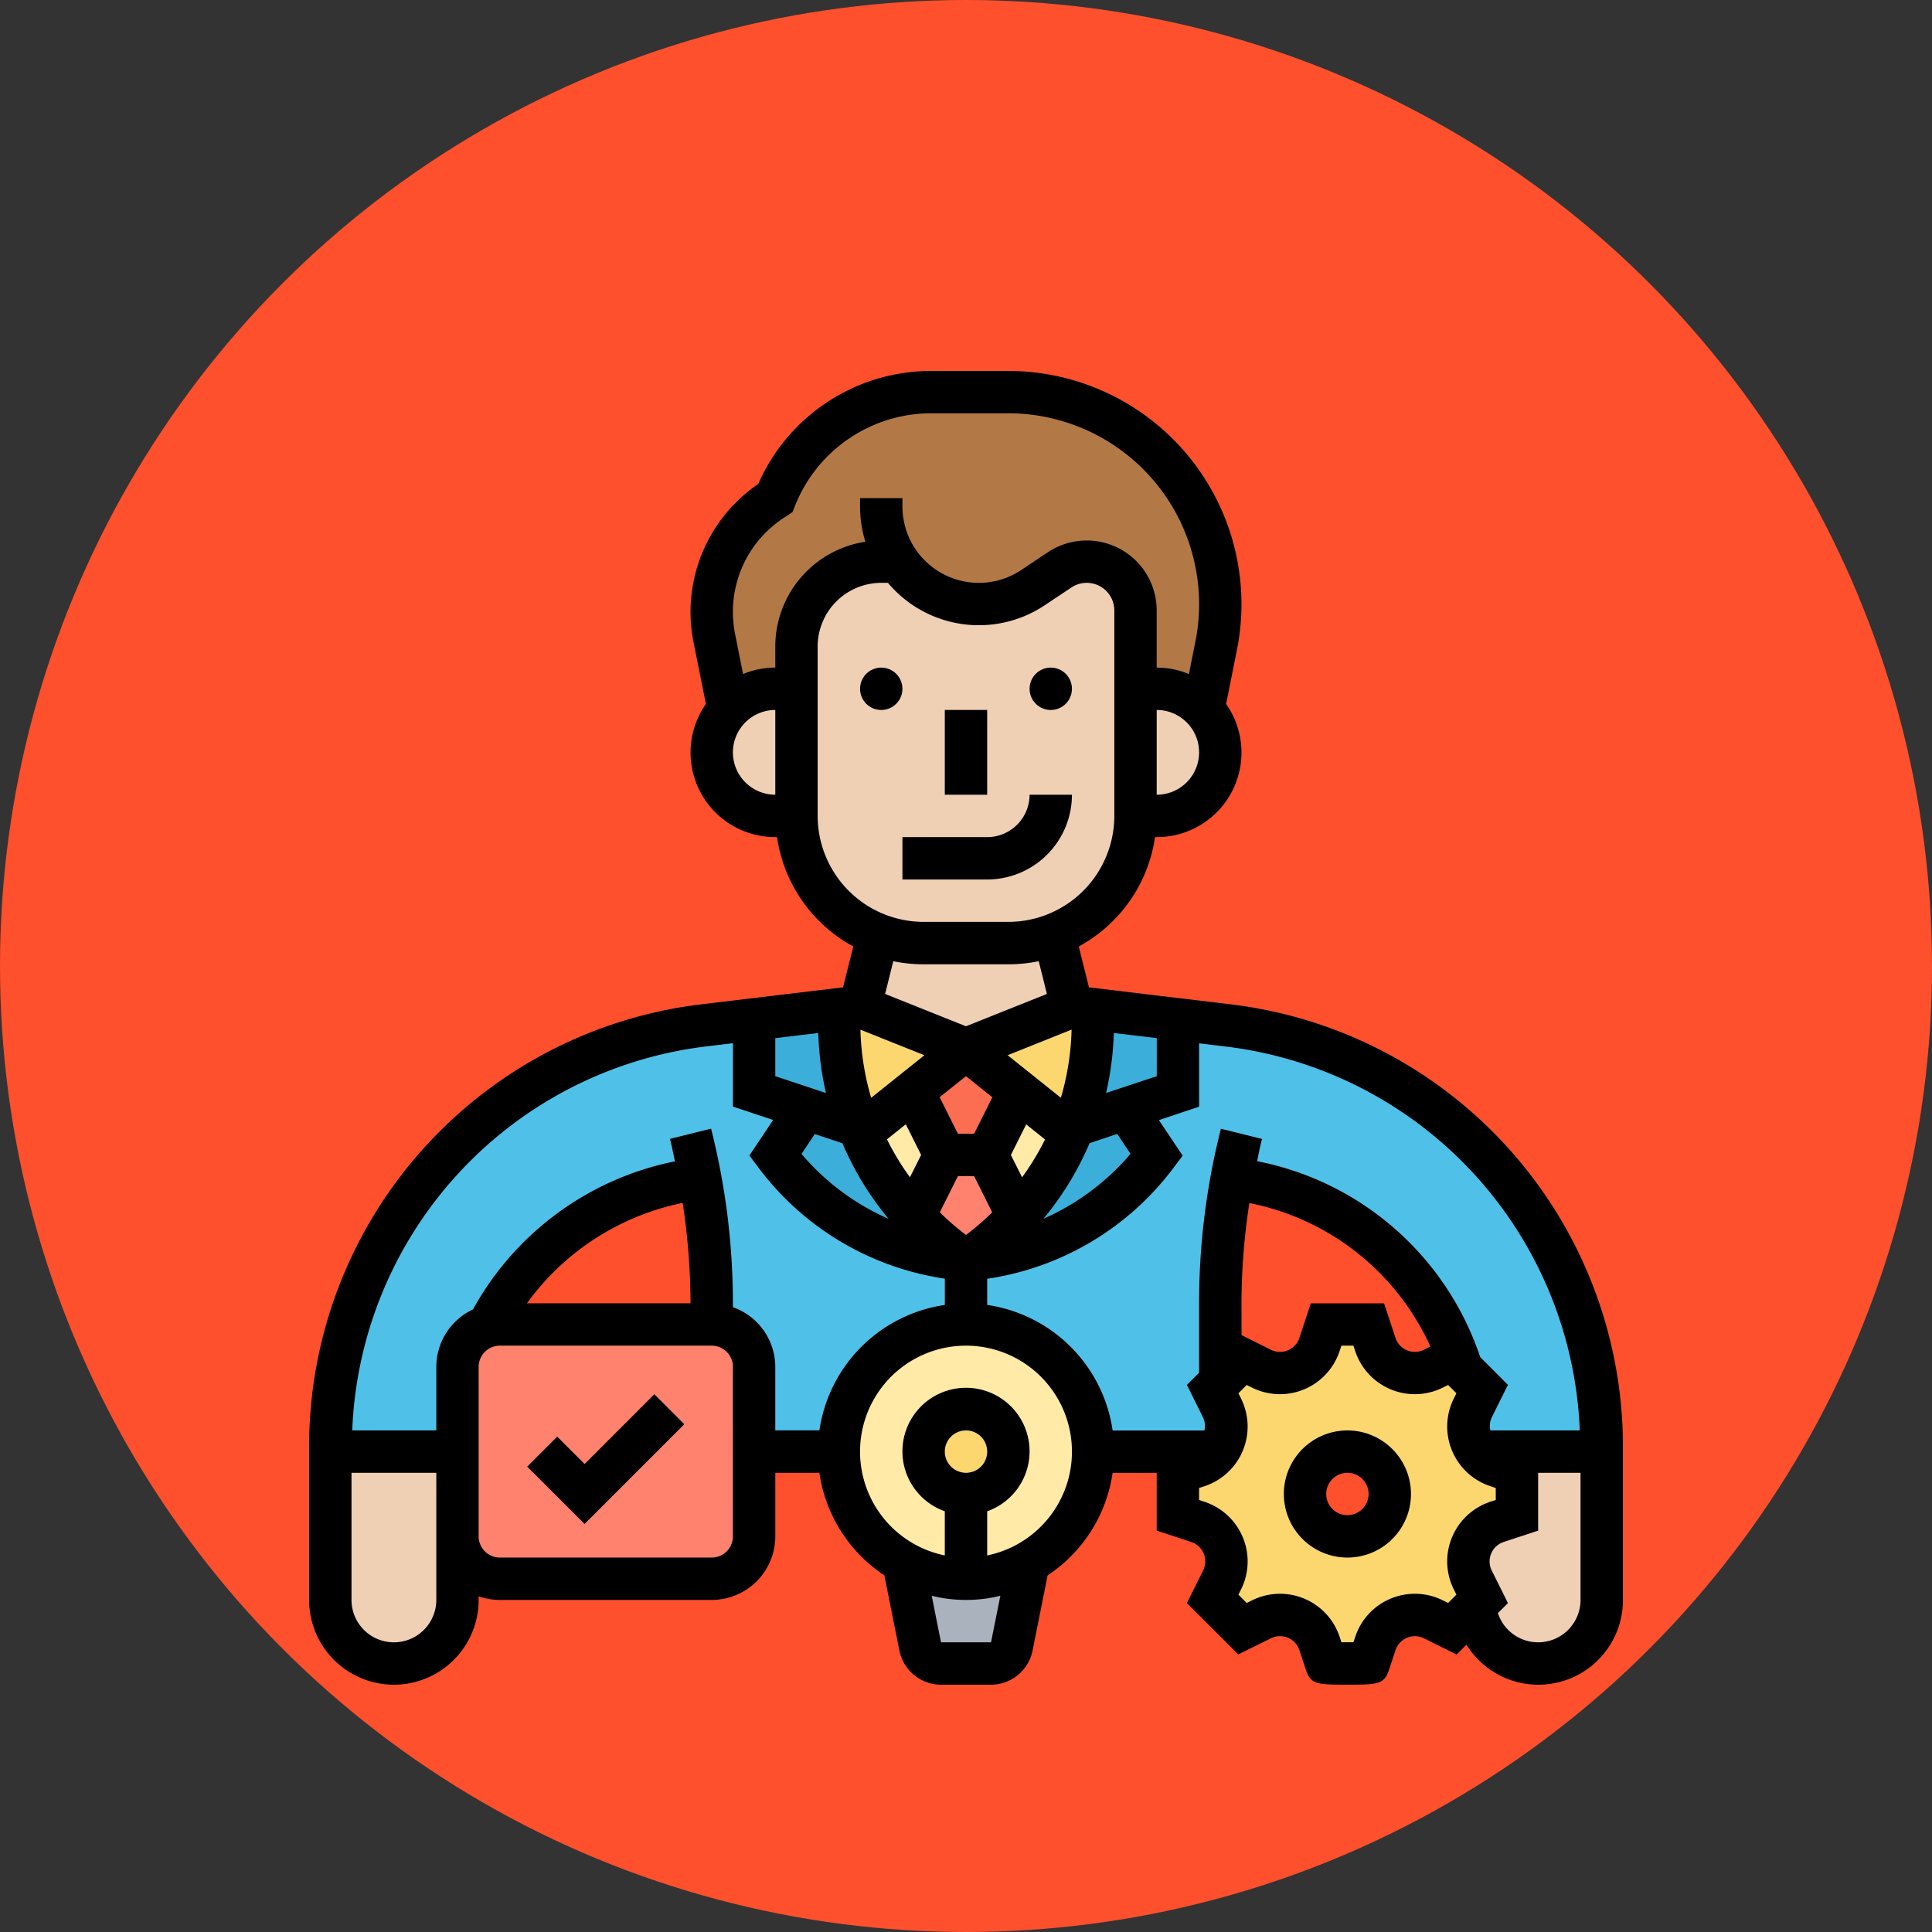 <svg xmlns="http://www.w3.org/2000/svg" xmlns:xlink="http://www.w3.org/1999/xlink" width="125" height="125" viewBox="0 0 125 125">
  <rect x="0" y="0" width="125" height="125" fill="#333333" stroke="none"/>
  <defs>
    <clipPath id="clip-path">
      <rect id="Rectángulo_372138" data-name="Rectángulo 372138" width="85" height="85" transform="translate(1020 4845)" fill="#2d54fe"/>
    </clipPath>
  </defs>
  <g id="Grupo_1083477" data-name="Grupo 1083477" transform="translate(-475 -1498)">
    <circle id="Elipse_8862" data-name="Elipse 8862" cx="62.5" cy="62.5" r="62.5" transform="translate(475 1498)" fill="#fe502d"/>
    <g id="Enmascarar_grupo_1018811" data-name="Enmascarar grupo 1018811" transform="translate(-525 -3323)" clip-path="url(#clip-path)">
      <g id="habilidades" transform="translate(1018.629 4843.629)">
        <g id="Grupo_1043318" data-name="Grupo 1043318">
          <g id="Grupo_1043294" data-name="Grupo 1043294">
            <path id="Trazado_787441" data-name="Trazado 787441" d="M39.5,13.71h-1.11A5.482,5.482,0,0,0,32.9,19.194v2.742H31.532a4.1,4.1,0,0,0-3.03,1.33l-.919-4.606a8.731,8.731,0,0,1,.85-5.772,8.8,8.8,0,0,1,2.838-3.112l.26-.178A10.933,10.933,0,0,1,41.664,2.742H46.6A13.721,13.721,0,0,1,60.323,16.465a14.632,14.632,0,0,1-.26,2.687l-.823,4.113a4.1,4.1,0,0,0-3.03-1.33H54.839V16.863a3.154,3.154,0,0,0-3.153-3.153,3.078,3.078,0,0,0-1.755.535L48.2,15.4a6.32,6.32,0,0,1-7.965-.8,6.548,6.548,0,0,1-.74-.891Z" fill="#b27946"/>
          </g>
          <g id="Grupo_1043295" data-name="Grupo 1043295">
            <path id="Trazado_787442" data-name="Trazado 787442" d="M45.242,52.1l1.988,3.976a18.345,18.345,0,0,1-3.359,2.879l-3.359-2.879L42.5,52.1Z" fill="#ff826e"/>
          </g>
          <g id="Grupo_1043296" data-name="Grupo 1043296">
            <path id="Trazado_787443" data-name="Trazado 787443" d="M47.3,47.984,45.242,52.1H42.5l-2.056-4.113,3.427-2.742Z" fill="#fc6e51"/>
          </g>
          <g id="Grupo_1043297" data-name="Grupo 1043297">
            <path id="Trazado_787444" data-name="Trazado 787444" d="M45.242,52.1,47.3,47.984l3.373,2.7a18.414,18.414,0,0,1-3.441,5.388Z" fill="#ffeaa7"/>
          </g>
          <g id="Grupo_1043298" data-name="Grupo 1043298">
            <path id="Trazado_787445" data-name="Trazado 787445" d="M40.444,47.984,42.5,52.1l-1.988,3.976a18.608,18.608,0,0,1-2.687-3.784,17.1,17.1,0,0,1-.754-1.6Z" fill="#ffeaa7"/>
          </g>
          <g id="Grupo_1043299" data-name="Grupo 1043299">
            <path id="Trazado_787446" data-name="Trazado 787446" d="M43.871,45.242,50.726,42.5l1.371.165v.919a18.333,18.333,0,0,1-1.234,6.635,4.737,4.737,0,0,1-.192.466l-3.373-2.7Z" fill="#fcd770"/>
          </g>
          <g id="Grupo_1043300" data-name="Grupo 1043300">
            <path id="Trazado_787447" data-name="Trazado 787447" d="M37.016,42.5l6.855,2.742-3.427,2.742-3.373,2.7a4.736,4.736,0,0,1-.192-.466,18.333,18.333,0,0,1-1.234-6.635v-.919Z" fill="#fcd770"/>
          </g>
          <g id="Grupo_1043301" data-name="Grupo 1043301">
            <path id="Trazado_787448" data-name="Trazado 787448" d="M59.829,67.246l.617,1.22a2.706,2.706,0,0,1,.069,2.235,2.289,2.289,0,0,1-.343.59H52.1a8.232,8.232,0,0,0-8.226-8.226V58.952l1.467-.247A17.023,17.023,0,0,0,56.21,52.1l-1.988-2.989,3.359-1.124V43.323l3.263.4A27.413,27.413,0,0,1,85,70.934v.356H76.925a2.289,2.289,0,0,1-.343-.59,2.715,2.715,0,0,1-.206-1.042,2.764,2.764,0,0,1,.274-1.193l.617-1.22L75.952,65.93A17.827,17.827,0,0,0,61.9,53.728l-.823-.137a43.255,43.255,0,0,0-.754,8.1v5.059Z" fill="#4fc1e9"/>
          </g>
          <g id="Grupo_1043302" data-name="Grupo 1043302">
            <path id="Trazado_787449" data-name="Trazado 787449" d="M43.871,58.952v4.113a8.232,8.232,0,0,0-8.226,8.226H30.161V65.806a2.75,2.75,0,0,0-2.742-2.742V61.694a43.255,43.255,0,0,0-.754-8.1l-.823.137a17.839,17.839,0,0,0-12.928,9.446v.014a2.744,2.744,0,0,0-1.947,2.619V71.29H2.742v-.356A27.413,27.413,0,0,1,26.9,43.72l3.263-.4v4.661l3.359,1.124L31.532,52.1A17.023,17.023,0,0,0,42.4,58.7Z" fill="#4fc1e9"/>
          </g>
          <g id="Grupo_1043303" data-name="Grupo 1043303">
            <path id="Trazado_787450" data-name="Trazado 787450" d="M50.863,50.219A18.333,18.333,0,0,0,52.1,43.583v-.919l5.484.658v4.661l-3.359,1.124Z" fill="#3bafda"/>
          </g>
          <g id="Grupo_1043304" data-name="Grupo 1043304">
            <path id="Trazado_787451" data-name="Trazado 787451" d="M51.411,56.456A17.273,17.273,0,0,1,45.338,58.7l-1.467.247a18.482,18.482,0,0,0,6.8-8.267,4.737,4.737,0,0,0,.192-.466l3.359-1.11L56.21,52.1A17.3,17.3,0,0,1,51.411,56.456Z" fill="#3bafda"/>
          </g>
          <g id="Grupo_1043305" data-name="Grupo 1043305">
            <path id="Trazado_787452" data-name="Trazado 787452" d="M40.512,56.073l3.359,2.879L42.4,58.7A17.023,17.023,0,0,1,31.532,52.1l1.988-2.989,3.359,1.11a4.737,4.737,0,0,0,.192.466,17.1,17.1,0,0,0,.754,1.6,18.608,18.608,0,0,0,2.687,3.784Z" fill="#3bafda"/>
          </g>
          <g id="Grupo_1043306" data-name="Grupo 1043306">
            <path id="Trazado_787453" data-name="Trazado 787453" d="M35.645,43.583a18.333,18.333,0,0,0,1.234,6.635l-3.359-1.11-3.359-1.124V43.323l5.484-.658Z" fill="#3bafda"/>
          </g>
          <g id="Grupo_1043307" data-name="Grupo 1043307">
            <path id="Trazado_787454" data-name="Trazado 787454" d="M30.161,71.29v5.484a2.75,2.75,0,0,1-2.742,2.742H13.71a2.75,2.75,0,0,1-2.742-2.742V65.806a2.744,2.744,0,0,1,1.947-2.619,2.54,2.54,0,0,1,.8-.123h13.71a2.75,2.75,0,0,1,2.742,2.742Z" fill="#ff826e"/>
          </g>
          <g id="Grupo_1043308" data-name="Grupo 1043308">
            <path id="Trazado_787455" data-name="Trazado 787455" d="M43.871,79.516a8.109,8.109,0,0,0,4.058-1.069l-1.1,5.456A1.368,1.368,0,0,1,45.489,85H42.253a1.368,1.368,0,0,1-1.344-1.1l-1.1-5.456A8.109,8.109,0,0,0,43.871,79.516Z" fill="#aab2bd"/>
          </g>
          <g id="Grupo_1043309" data-name="Grupo 1043309">
            <path id="Trazado_787456" data-name="Trazado 787456" d="M43.871,79.516a8.109,8.109,0,0,1-4.058-1.069,8.226,8.226,0,1,1,8.116,0A8.109,8.109,0,0,1,43.871,79.516Z" fill="#ffeaa7"/>
          </g>
          <g id="Grupo_1043310" data-name="Grupo 1043310">
            <circle id="Elipse_8864" data-name="Elipse 8864" cx="2.742" cy="2.742" r="2.742" transform="translate(41.129 68.548)" fill="#fcd770"/>
          </g>
          <g id="Grupo_1043311" data-name="Grupo 1043311">
            <path id="Trazado_787457" data-name="Trazado 787457" d="M66.739,83.711a2.659,2.659,0,0,0-1.522-1.645,2.706,2.706,0,0,0-2.235.069l-1.22.617-1.933-1.933.617-1.22a2.764,2.764,0,0,0,.274-1.193,2.715,2.715,0,0,0-.206-1.042,2.659,2.659,0,0,0-1.645-1.522l-1.289-.425V72.648l1.289-.425a2.618,2.618,0,0,0,1.3-.932,2.289,2.289,0,0,0,.343-.59,2.706,2.706,0,0,0-.069-2.235l-.617-1.22.494-.494,1.44-1.44,1.22.617a2.764,2.764,0,0,0,1.193.274A2.715,2.715,0,0,0,65.217,66a2.659,2.659,0,0,0,1.522-1.645l.425-1.289h2.769l.425,1.289A2.659,2.659,0,0,0,71.88,66a2.706,2.706,0,0,0,2.235-.069l1.22-.617.617.617,1.316,1.316-.617,1.22a2.764,2.764,0,0,0-.274,1.193,2.715,2.715,0,0,0,.206,1.042,2.29,2.29,0,0,0,.343.59,2.618,2.618,0,0,0,1.3.932l1.289.425v2.769l-1.289.425a2.659,2.659,0,0,0-1.645,1.522,2.706,2.706,0,0,0,.069,2.235l.617,1.22-.48.48-1.453,1.453-1.22-.617a2.764,2.764,0,0,0-1.193-.274,2.715,2.715,0,0,0-1.042.206,2.659,2.659,0,0,0-1.522,1.645L69.933,85H67.164Zm4.552-9.679a2.742,2.742,0,1,0-2.742,2.742A2.75,2.75,0,0,0,71.29,74.032Z" fill="#fcd770"/>
          </g>
          <g id="Grupo_1043312" data-name="Grupo 1043312">
            <path id="Trazado_787458" data-name="Trazado 787458" d="M76.925,71.29H85v9.6a4.11,4.11,0,0,1-8.2.425l-.014-.014.48-.48-.617-1.22a2.706,2.706,0,0,1-.069-2.235,2.659,2.659,0,0,1,1.645-1.522l1.289-.425V72.648l-1.289-.425A2.618,2.618,0,0,1,76.925,71.29Z" fill="#f0d0b4"/>
          </g>
          <g id="Grupo_1043313" data-name="Grupo 1043313">
            <path id="Trazado_787459" data-name="Trazado 787459" d="M10.968,78.145v2.742a4.113,4.113,0,0,1-8.226,0v-9.6h8.226v6.855Z" fill="#f0d0b4"/>
          </g>
          <g id="Grupo_1043314" data-name="Grupo 1043314">
            <path id="Trazado_787460" data-name="Trazado 787460" d="M56.21,21.935a4.113,4.113,0,0,1,0,8.226H54.839V21.935Z" fill="#f0d0b4"/>
          </g>
          <g id="Grupo_1043315" data-name="Grupo 1043315">
            <path id="Trazado_787461" data-name="Trazado 787461" d="M49.56,37.839,50.726,42.5l-6.855,2.742L37.016,42.5l1.165-4.661a8.1,8.1,0,0,0,2.948.548h5.484A8.1,8.1,0,0,0,49.56,37.839Z" fill="#f0d0b4"/>
          </g>
          <g id="Grupo_1043316" data-name="Grupo 1043316">
            <path id="Trazado_787462" data-name="Trazado 787462" d="M32.9,21.935v8.226H31.532a4.113,4.113,0,1,1,0-8.226Z" fill="#f0d0b4"/>
          </g>
          <g id="Grupo_1043317" data-name="Grupo 1043317">
            <path id="Trazado_787463" data-name="Trazado 787463" d="M54.839,21.935v8.226a8.228,8.228,0,0,1-5.278,7.677,8.1,8.1,0,0,1-2.948.548H41.129a8.1,8.1,0,0,1-2.948-.548A8.228,8.228,0,0,1,32.9,30.161V19.194a5.482,5.482,0,0,1,5.484-5.484H39.5a6.547,6.547,0,0,0,.74.891,6.32,6.32,0,0,0,7.965.8l1.727-1.152a3.078,3.078,0,0,1,1.755-.535,3.154,3.154,0,0,1,3.153,3.153Z" fill="#f0d0b4"/>
          </g>
        </g>
        <g id="Grupo_1043319" data-name="Grupo 1043319">
          <path id="Trazado_787464" data-name="Trazado 787464" d="M68.548,69.919a4.113,4.113,0,1,0,4.113,4.113A4.118,4.118,0,0,0,68.548,69.919Zm0,5.484a1.371,1.371,0,1,1,1.371-1.371A1.373,1.373,0,0,1,68.548,75.4Z"/>
          <circle id="Elipse_8865" data-name="Elipse 8865" cx="1.371" cy="1.371" r="1.371" transform="translate(37.016 20.565)"/>
          <circle id="Elipse_8866" data-name="Elipse 8866" cx="1.371" cy="1.371" r="1.371" transform="translate(47.984 20.565)"/>
          <path id="Trazado_787465" data-name="Trazado 787465" d="M50.726,28.79H47.984a2.745,2.745,0,0,1-2.742,2.742H39.758v2.742h5.484A5.489,5.489,0,0,0,50.726,28.79Z"/>
          <path id="Trazado_787466" data-name="Trazado 787466" d="M42.5,23.306h2.742V28.79H42.5Z"/>
          <path id="Trazado_787467" data-name="Trazado 787467" d="M19.194,72.094l-1.773-1.773L15.482,72.26l3.711,3.711,6.453-6.453-1.939-1.939Z"/>
          <path id="Trazado_787468" data-name="Trazado 787468" d="M61.011,42.353l-9.184-1.1-.661-2.645A9.609,9.609,0,0,0,56.1,31.532h.11A5.471,5.471,0,0,0,60.7,22.918l.7-3.495A15.092,15.092,0,0,0,46.6,1.371H41.657A12.212,12.212,0,0,0,30.429,8.685,10.016,10.016,0,0,0,26.243,18.93l.8,3.988a5.471,5.471,0,0,0,4.491,8.614h.11a9.613,9.613,0,0,0,4.934,7.074l-.661,2.645-9.184,1.1A28.811,28.811,0,0,0,1.371,70.939v9.948a5.484,5.484,0,1,0,10.968,0v-.234a4.125,4.125,0,0,0,1.371.234h13.71a4.118,4.118,0,0,0,4.113-4.113V72.661h2.852A9.6,9.6,0,0,0,38.59,79.3l.975,4.871a2.747,2.747,0,0,0,2.688,2.2h3.235a2.749,2.749,0,0,0,2.688-2.2l.975-4.872a9.6,9.6,0,0,0,4.206-6.634H56.21V76.4l2.232.735a1.322,1.322,0,0,1,.77,1.844l-1.049,2.11,3.322,3.323L63.6,83.369a1.321,1.321,0,0,1,1.844.77l.424,1.289c.314.939.768.939,2.683.939s2.369,0,2.684-.943l.424-1.283a1.322,1.322,0,0,1,1.844-.77l2.111,1.049.636-.638a5.473,5.473,0,0,0,10.125-2.894V70.939a28.811,28.811,0,0,0-25.36-28.586Zm22.57,27.566H77.8a1.3,1.3,0,0,1,.084-.838l1.049-2.11-1.795-1.8A19.068,19.068,0,0,0,62.705,52.5c.093-.425.171-.853.277-1.275l.041-.165-2.66-.662-.041.163a45.908,45.908,0,0,0-1.371,11.136v4.491l-.787.787,1.047,2.11a1.3,1.3,0,0,1,.084.838H53.358A9.6,9.6,0,0,0,45.242,61.8v-1.69l.318-.053a18.4,18.4,0,0,0,11.746-7.14l.583-.776-1.537-2.3,2.6-.866v-4.1l1.733.208A26.048,26.048,0,0,1,83.581,69.919ZM61.694,61.694a43.148,43.148,0,0,1,.51-6.485A16.316,16.316,0,0,1,73.914,64.49L73.5,64.7a1.322,1.322,0,0,1-1.844-.77l-.735-2.232H66.177l-.735,2.232a1.323,1.323,0,0,1-1.844.77l-1.9-.946ZM31.532,44.539l2.78-.333a19.852,19.852,0,0,0,.5,3.883L31.532,47Zm22.982,7.485a15.634,15.634,0,0,1-5.633,4.2,19.749,19.749,0,0,0,2.985-4.889l1.79-.6Zm-10.119-1.3H43.347l-1.182-2.364L43.871,47l1.705,1.364Zm-1.047,2.742h1.047l1.171,2.342a17.175,17.175,0,0,1-1.695,1.464,17.173,17.173,0,0,1-1.695-1.464Zm4.15.074L46.775,52.1l.991-1.982,1.219.975A17.012,17.012,0,0,1,47.5,53.542Zm-7.521-3.427.991,1.982-.723,1.445a17.025,17.025,0,0,1-1.487-2.454Zm12.957-2.026a19.878,19.878,0,0,0,.5-3.883l2.78.333V47Zm-2.231-4.1a17.107,17.107,0,0,1-.694,4.41l-3.444-2.754ZM37.735,48.4a17.107,17.107,0,0,1-.694-4.41l4.138,1.655Zm-3.648,2.342,1.79.6a19.749,19.749,0,0,0,2.985,4.889,15.638,15.638,0,0,1-5.633-4.2ZM56.21,28.79V23.306a2.742,2.742,0,1,1,0,5.484ZM28.79,26.048a2.745,2.745,0,0,1,2.742-2.742V28.79A2.745,2.745,0,0,1,28.79,26.048Zm2.742-6.855v1.371a5.445,5.445,0,0,0-2.084.417l-.517-2.588a7.333,7.333,0,0,1-.141-1.427,7.259,7.259,0,0,1,3.24-6.054l.617-.411.159-.4a9.488,9.488,0,0,1,8.851-5.991H46.6A12.351,12.351,0,0,1,58.712,18.886l-.42,2.095a5.433,5.433,0,0,0-2.083-.417v-3.7A4.528,4.528,0,0,0,49.17,13.1l-1.727,1.152a4.943,4.943,0,0,1-7.684-4.113V9.6H37.016v.542a7.685,7.685,0,0,0,.344,2.279,6.863,6.863,0,0,0-5.828,6.777Zm2.742,10.968V19.194a4.118,4.118,0,0,1,4.113-4.113h.433a7.68,7.68,0,0,0,10.142,1.452l1.726-1.15a1.786,1.786,0,0,1,2.779,1.485V30.161a6.863,6.863,0,0,1-6.855,6.855H41.129a6.863,6.863,0,0,1-6.855-6.855Zm6.855,9.6h5.484a9.642,9.642,0,0,0,1.963-.2l.529,2.117-5.234,2.093-5.234-2.093.529-2.117a9.642,9.642,0,0,0,1.963.2ZM6.855,83.629a2.745,2.745,0,0,1-2.742-2.742V72.661H9.6v8.226A2.745,2.745,0,0,1,6.855,83.629ZM26.048,61.694H15.465A16.491,16.491,0,0,1,25.538,55.2,43.388,43.388,0,0,1,26.048,61.694ZM28.79,76.774a1.373,1.373,0,0,1-1.371,1.371H13.71a1.373,1.373,0,0,1-1.371-1.371V65.806a1.373,1.373,0,0,1,1.371-1.371h13.71a1.373,1.373,0,0,1,1.371,1.371Zm0-14.828v-.252a45.9,45.9,0,0,0-1.371-11.135l-.041-.165-2.66.662.041.166c.107.426.186.858.28,1.287a19.238,19.238,0,0,0-13.065,9.58A4.111,4.111,0,0,0,9.6,65.806v4.113H4.161a26.05,26.05,0,0,1,22.9-24.845l1.732-.207v4.1l2.6.866-1.537,2.3.583.776a18.4,18.4,0,0,0,11.745,7.14l.319.053V61.8a9.6,9.6,0,0,0-8.116,8.116H31.532V65.806a4.107,4.107,0,0,0-2.742-3.861Zm16.7,21.683H42.253l-.6-3.012a9.261,9.261,0,0,0,4.441,0ZM42.5,71.29a1.371,1.371,0,1,1,1.371,1.371A1.373,1.373,0,0,1,42.5,71.29Zm2.742,6.716V75.151a4.113,4.113,0,1,0-2.742,0v2.856a6.855,6.855,0,1,1,2.742,0Zm29.476,2.905a4.062,4.062,0,0,0-5.666,2.37l-.114.343H68.16l-.112-.343a4.064,4.064,0,0,0-5.669-2.369l-.345.171-.536-.536.171-.345a4.062,4.062,0,0,0-2.37-5.666l-.347-.117v-.775l.347-.114a4.065,4.065,0,0,0,2.369-5.669l-.171-.345.536-.536.345.171a4.063,4.063,0,0,0,5.666-2.37l.117-.347h.775l.114.347a4.065,4.065,0,0,0,5.669,2.369l.345-.171.536.536-.171.347a4.063,4.063,0,0,0,2.37,5.666l.347.115v.775l-.347.114A4.064,4.064,0,0,0,75.429,80.2l.171.345-.536.536Zm6.169,2.717a2.728,2.728,0,0,1-2.6-1.889l.647-.647-1.047-2.11a1.321,1.321,0,0,1,.77-1.844l2.232-.735V72.661h2.742v8.226A2.745,2.745,0,0,1,80.887,83.629Z"/>
        </g>
      </g>
    </g>
  </g>
</svg>
